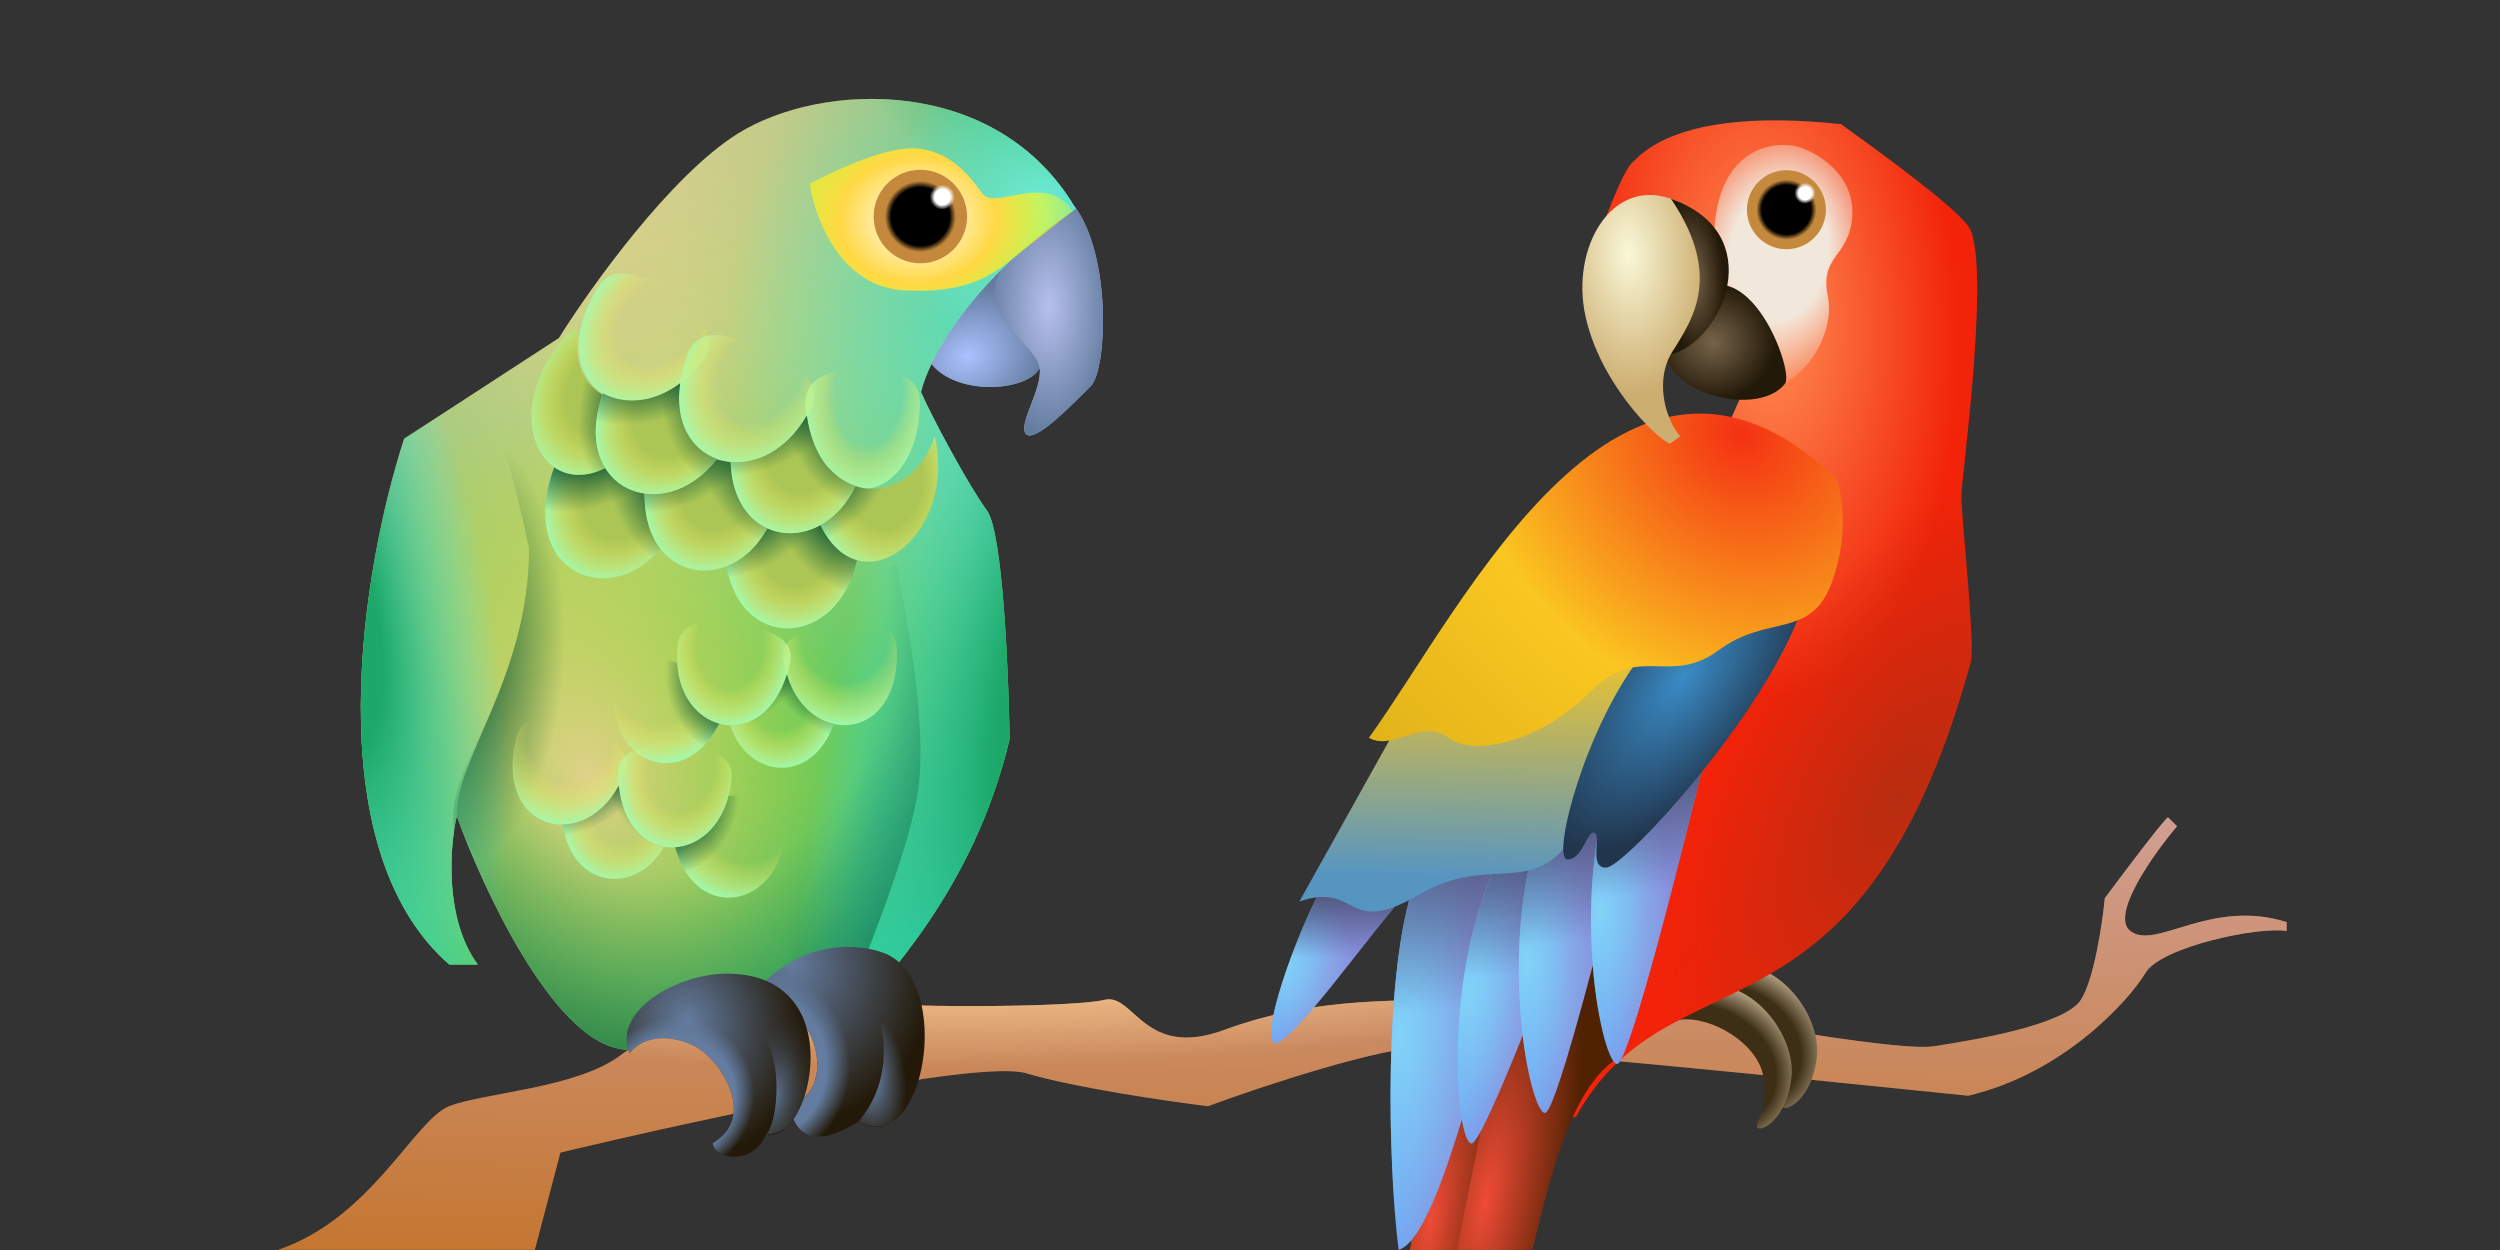 <svg viewBox="0 0 240 120" fill="none" xmlns="http://www.w3.org/2000/svg">
<rect x="0" y="0" width="240" height="120" fill="#333333" stroke="none"/>
<path d="M99.952 34.759C99.808 37.499 91.876 38.365 89.279 34.759C89.279 31.643 93.51 26.826 95.626 24.807C97.116 27.211 100.068 32.567 99.952 34.759Z" fill="url(#paint0_radial_9376_525)"/>
<path d="M99.952 34.759C99.808 37.499 91.876 38.365 89.279 34.759C89.279 31.643 93.51 26.826 95.626 24.807C97.116 27.211 100.068 32.567 99.952 34.759Z" fill="url(#paint1_radial_9376_525)"/>
<path d="M99.952 34.759C99.808 37.499 91.876 38.365 89.279 34.759C89.279 31.643 93.51 26.826 95.626 24.807C97.116 27.211 100.068 32.567 99.952 34.759Z" fill="url(#paint2_radial_9376_525)"/>
<path d="M104.711 37.067C106.298 35.48 106.731 24.519 103.125 19.759C100.48 21.346 95.249 25.24 95.48 28.125C95.768 31.73 99.519 33.317 99.808 35.336C100.096 37.355 97.644 40.817 98.51 41.682C99.375 42.547 103.125 38.653 104.711 37.067Z" fill="url(#paint3_radial_9376_525)"/>
<path d="M104.711 37.067C106.298 35.48 106.731 24.519 103.125 19.759C100.48 21.346 95.249 25.24 95.48 28.125C95.768 31.73 99.519 33.317 99.808 35.336C100.096 37.355 97.644 40.817 98.51 41.682C99.375 42.547 103.125 38.653 104.711 37.067Z" fill="url(#paint4_radial_9376_525)"/>
<path d="M104.711 37.067C106.298 35.48 106.731 24.519 103.125 19.759C100.48 21.346 95.249 25.24 95.48 28.125C95.768 31.73 99.519 33.317 99.808 35.336C100.096 37.355 97.644 40.817 98.51 41.682C99.375 42.547 103.125 38.653 104.711 37.067Z" fill="url(#paint5_radial_9376_525)"/>
<path d="M70.817 12.836C78.894 7.788 95.769 7.211 103.269 20.047C92.999 26.97 89.087 34.663 88.414 37.644C89.568 40.24 92.885 46.441 94.76 49.038C96.26 51.114 96.827 64.518 96.924 70.96C93.462 85.527 84.808 94.037 81.78 97.787C78.751 101.537 67.501 102.114 59.424 100.671C52.963 99.517 46.348 85.287 43.848 78.316C43.175 81.249 42.636 88.21 45.867 92.594H43.126C30.203 81.287 34.857 54.23 38.799 42.115L53.654 32.451C56.683 27.596 64.356 16.874 70.817 12.836Z" fill="url(#paint6_linear_9376_525)"/>
<path d="M70.817 12.836C78.894 7.788 95.769 7.211 103.269 20.047C92.999 26.97 89.087 34.663 88.414 37.644C89.568 40.24 92.885 46.441 94.76 49.038C96.26 51.114 96.827 64.518 96.924 70.96C93.462 85.527 84.808 94.037 81.78 97.787C78.751 101.537 67.501 102.114 59.424 100.671C52.963 99.517 46.348 85.287 43.848 78.316C43.175 81.249 42.636 88.21 45.867 92.594H43.126C30.203 81.287 34.857 54.23 38.799 42.115L53.654 32.451C56.683 27.596 64.356 16.874 70.817 12.836Z" fill="url(#paint7_radial_9376_525)"/>
<path d="M70.817 12.836C78.894 7.788 95.769 7.211 103.269 20.047C92.999 26.97 89.087 34.663 88.414 37.644C89.568 40.24 92.885 46.441 94.76 49.038C96.26 51.114 96.827 64.518 96.924 70.96C93.462 85.527 84.808 94.037 81.78 97.787C78.751 101.537 67.501 102.114 59.424 100.671C52.963 99.517 46.348 85.287 43.848 78.316C43.175 81.249 42.636 88.21 45.867 92.594H43.126C30.203 81.287 34.857 54.23 38.799 42.115L53.654 32.451C56.683 27.596 64.356 16.874 70.817 12.836Z" fill="url(#paint8_radial_9376_525)"/>
<path d="M70.817 12.836C78.894 7.788 95.769 7.211 103.269 20.047C92.999 26.97 89.087 34.663 88.414 37.644C89.568 40.24 92.885 46.441 94.76 49.038C96.26 51.114 96.827 64.518 96.924 70.96C93.462 85.527 84.808 94.037 81.78 97.787C78.751 101.537 67.501 102.114 59.424 100.671C52.963 99.517 46.348 85.287 43.848 78.316C43.175 81.249 42.636 88.21 45.867 92.594H43.126C30.203 81.287 34.857 54.23 38.799 42.115L53.654 32.451C56.683 27.596 64.356 16.874 70.817 12.836Z" fill="url(#paint9_radial_9376_525)"/>
<path d="M70.817 12.836C78.894 7.788 95.769 7.211 103.269 20.047C92.999 26.97 89.087 34.663 88.414 37.644C89.568 40.24 92.885 46.441 94.76 49.038C96.26 51.114 96.827 64.518 96.924 70.96C93.462 85.527 84.808 94.037 81.78 97.787C78.751 101.537 67.501 102.114 59.424 100.671C52.963 99.517 46.348 85.287 43.848 78.316C43.175 81.249 42.636 88.21 45.867 92.594H43.126C30.203 81.287 34.857 54.23 38.799 42.115L53.654 32.451C56.683 27.596 64.356 16.874 70.817 12.836Z" fill="url(#paint10_radial_9376_525)"/>
<path d="M70.817 12.836C78.894 7.788 95.769 7.211 103.269 20.047C92.999 26.97 89.087 34.663 88.414 37.644C89.568 40.24 92.885 46.441 94.76 49.038C96.26 51.114 96.827 64.518 96.924 70.96C93.462 85.527 84.808 94.037 81.78 97.787C78.751 101.537 67.501 102.114 59.424 100.671C52.963 99.517 46.348 85.287 43.848 78.316C43.175 81.249 42.636 88.21 45.867 92.594H43.126C30.203 81.287 34.857 54.23 38.799 42.115L53.654 32.451C56.683 27.596 64.356 16.874 70.817 12.836Z" fill="url(#paint11_radial_9376_525)"/>
<path d="M70.817 12.836C78.894 7.788 95.769 7.211 103.269 20.047C92.999 26.97 89.087 34.663 88.414 37.644C89.568 40.24 92.885 46.441 94.76 49.038C96.26 51.114 96.827 64.518 96.924 70.96C93.462 85.527 84.808 94.037 81.78 97.787C78.751 101.537 67.501 102.114 59.424 100.671C52.963 99.517 46.348 85.287 43.848 78.316C43.175 81.249 42.636 88.21 45.867 92.594H43.126C30.203 81.287 34.857 54.23 38.799 42.115L53.654 32.451C56.683 27.596 64.356 16.874 70.817 12.836Z" fill="url(#paint12_radial_9376_525)"/>
<path d="M50.122 49.65C60.836 42.873 80.477 56.651 86.106 54.229C86.395 56.681 88.847 66.777 88.27 74.71C87.866 80.259 83.165 92.019 79.999 99.192C75.587 101.647 66.345 101.906 59.424 100.671C52.963 99.517 46.348 85.286 43.848 78.315C43.742 78.774 43.648 79.334 43.564 79.965C43.56 79.739 43.554 79.525 43.559 79.325C43.533 79.072 43.511 78.821 43.487 78.572C43.498 78.558 43.513 78.546 43.523 78.532C43.293 73.109 50.793 64.904 50.793 52.647C50.627 51.86 50.39 50.804 50.122 49.65Z" fill="url(#paint13_radial_9376_525)"/>
<path d="M50.792 52.644C50.215 49.904 48.831 43.904 47.908 41.827C51.129 40.24 57.687 40.529 58.149 54.375C58.726 71.682 49.328 94.109 43.849 78.388C43.618 72.965 50.793 64.902 50.792 52.644Z" fill="url(#paint14_radial_9376_525)"/>
<path d="M88.27 74.71C88.847 66.778 86.395 56.682 86.106 54.23C69.491 61.383 74.28 89.037 78.751 101.969C81.732 95.527 87.808 81.056 88.27 74.71Z" fill="url(#paint15_radial_9376_525)"/>
<path d="M94.308 18.577C95.547 20.281 100.348 16.409 102.981 20.281L96.089 25.702C95.16 26.27 92.79 28.242 86.719 27.87C80.648 27.499 78.201 20.901 77.737 17.649C79.802 16.513 84.644 14.242 87.494 14.242C91.056 14.242 93.069 16.874 94.308 18.577Z" fill="url(#paint16_radial_9376_525)"/>
<path d="M43.127 106.194C39.809 107.487 35.627 116.971 26.684 119.989H51.347L53.799 110.647C66.78 107.534 93.895 101.653 98.51 103.032C103.125 104.41 112.067 105.714 115.962 106.194C121.154 104.278 132.692 100.445 137.307 100.445C141.923 100.445 173.653 103.606 188.941 105.187C198.172 103.032 204.46 95.933 205.96 93.404C207.46 90.875 216.969 88.902 219.517 89.381V88.519C212.162 86.219 206.97 91.249 204.518 89.381C202.556 87.886 206.681 82.052 208.989 79.322L208.123 78.46C207.546 78.92 203.845 83.825 202.066 86.219C201.825 88.662 201.027 94.037 199.758 95.992C198.172 98.436 189.374 99.87 185.624 100.445C182.624 100.905 168.893 98.529 162.403 97.284C157.692 96.853 146.711 95.992 140.48 95.992C132.692 95.992 125.336 95.992 117.548 98.865C109.76 101.737 108.894 95.272 106.01 95.992C103.125 96.711 85.818 96.854 79.183 95.992C72.549 95.13 63.751 98.147 59.569 101.308C55.386 104.47 46.444 104.901 43.127 106.194Z" fill="url(#paint17_linear_9376_525)"/>
<path d="M43.127 106.194C39.809 107.487 35.627 116.971 26.684 119.989H51.347L53.799 110.647C66.78 107.534 93.895 101.653 98.51 103.032C103.125 104.41 112.067 105.714 115.962 106.194C121.154 104.278 132.692 100.445 137.307 100.445C141.923 100.445 173.653 103.606 188.941 105.187C198.172 103.032 204.46 95.933 205.96 93.404C207.46 90.875 216.969 88.902 219.517 89.381V88.519C212.162 86.219 206.97 91.249 204.518 89.381C202.556 87.886 206.681 82.052 208.989 79.322L208.123 78.46C207.546 78.92 203.845 83.825 202.066 86.219C201.825 88.662 201.027 94.037 199.758 95.992C198.172 98.436 189.374 99.87 185.624 100.445C182.624 100.905 168.893 98.529 162.403 97.284C157.692 96.853 146.711 95.992 140.48 95.992C132.692 95.992 125.336 95.992 117.548 98.865C109.76 101.737 108.894 95.272 106.01 95.992C103.125 96.711 85.818 96.854 79.183 95.992C72.549 95.13 63.751 98.147 59.569 101.308C55.386 104.47 46.444 104.901 43.127 106.194Z" fill="url(#paint18_linear_9376_525)"/>
<path d="M43.127 106.194C39.809 107.487 35.627 116.971 26.684 119.989H51.347L53.799 110.647C66.78 107.534 93.895 101.653 98.51 103.032C103.125 104.41 112.067 105.714 115.962 106.194C121.154 104.278 132.692 100.445 137.307 100.445C141.923 100.445 173.653 103.606 188.941 105.187C198.172 103.032 204.46 95.933 205.96 93.404C207.46 90.875 216.969 88.902 219.517 89.381V88.519C212.162 86.219 206.97 91.249 204.518 89.381C202.556 87.886 206.681 82.052 208.989 79.322L208.123 78.46C207.546 78.92 203.845 83.825 202.066 86.219C201.825 88.662 201.027 94.037 199.758 95.992C198.172 98.436 189.374 99.87 185.624 100.445C182.624 100.905 168.893 98.529 162.403 97.284C157.692 96.853 146.711 95.992 140.48 95.992C132.692 95.992 125.336 95.992 117.548 98.865C109.76 101.737 108.894 95.272 106.01 95.992C103.125 96.711 85.818 96.854 79.183 95.992C72.549 95.13 63.751 98.147 59.569 101.308C55.386 104.47 46.444 104.901 43.127 106.194Z" fill="url(#paint19_radial_9376_525)"/>
<path d="M69.583 51.722C69.662 48.309 74.039 48.701 76.35 48.84C78.697 48.981 82.828 49.713 82.442 52.743C81.154 62.868 69.319 63.149 69.583 51.722Z" fill="#ABC655"/>
<path d="M69.583 51.722C69.662 48.309 74.039 48.701 76.35 48.84C78.697 48.981 82.828 49.713 82.442 52.743C81.154 62.868 69.319 63.149 69.583 51.722Z" fill="url(#paint20_radial_9376_525)"/>
<path d="M69.583 51.722C69.662 48.309 74.039 48.701 76.35 48.84C78.697 48.981 82.828 49.713 82.442 52.743C81.154 62.868 69.319 63.149 69.583 51.722Z" fill="url(#paint21_radial_9376_525)"/>
<path d="M69.583 51.722C69.662 48.309 74.039 48.701 76.35 48.84C78.697 48.981 82.828 49.713 82.442 52.743C81.154 62.868 69.319 63.149 69.583 51.722Z" fill="url(#paint22_radial_9376_525)"/>
<path d="M53.053 45.287C54.138 42.05 58.203 43.719 60.37 44.535C62.57 45.364 66.3 47.285 65.035 50.065C60.81 59.357 49.422 56.124 53.053 45.287Z" fill="#ABC655"/>
<path d="M53.053 45.287C54.138 42.05 58.203 43.719 60.37 44.535C62.57 45.364 66.3 47.285 65.035 50.065C60.81 59.357 49.422 56.124 53.053 45.287Z" fill="url(#paint23_radial_9376_525)"/>
<path d="M53.053 45.287C54.138 42.05 58.203 43.719 60.37 44.535C62.57 45.364 66.3 47.285 65.035 50.065C60.81 59.357 49.422 56.124 53.053 45.287Z" fill="url(#paint24_radial_9376_525)"/>
<path d="M53.053 45.287C54.138 42.05 58.203 43.719 60.37 44.535C62.57 45.364 66.3 47.285 65.035 50.065C60.81 59.357 49.422 56.124 53.053 45.287Z" fill="url(#paint25_radial_9376_525)"/>
<path d="M62.052 45.449C62.557 42.073 66.848 43.743 69.124 44.17C71.434 44.603 75.444 45.112 74.683 48.069C72.139 57.955 60.362 56.753 62.052 45.449Z" fill="#ABC655"/>
<path d="M62.052 45.449C62.557 42.073 66.848 43.743 69.124 44.17C71.434 44.603 75.444 45.112 74.683 48.069C72.139 57.955 60.362 56.753 62.052 45.449Z" fill="url(#paint26_radial_9376_525)"/>
<path d="M62.052 45.449C62.557 42.073 66.848 43.743 69.124 44.17C71.434 44.603 75.444 45.112 74.683 48.069C72.139 57.955 60.362 56.753 62.052 45.449Z" fill="url(#paint27_radial_9376_525)"/>
<path d="M62.052 45.449C62.557 42.073 66.848 43.743 69.124 44.17C71.434 44.603 75.444 45.112 74.683 48.069C72.139 57.955 60.362 56.753 62.052 45.449Z" fill="url(#paint28_radial_9376_525)"/>
<path d="M59.322 74.332C59.249 71.443 62.967 71.594 64.926 71.617C66.916 71.641 70.439 72.09 70.238 74.668C69.563 83.282 59.567 84.004 59.322 74.332Z" fill="url(#paint29_radial_9376_525)"/>
<path d="M75.832 63.711C76.484 60.896 72.813 60.297 70.889 59.925C68.934 59.547 65.393 59.279 65.072 61.844C63.999 70.419 73.646 73.137 75.832 63.711Z" fill="url(#paint30_radial_9376_525)"/>
<path d="M69.945 76.407C71.951 76.248 75.328 76.399 75.385 78.92C75.571 87.023 66.899 89.044 64.817 81.34C66.988 81.204 69.147 79.505 69.945 76.407Z" fill="url(#paint31_radial_9376_525)"/>
<path d="M69.945 76.407C71.951 76.248 75.328 76.399 75.385 78.92C75.571 87.023 66.899 89.044 64.817 81.34C66.988 81.204 69.147 79.505 69.945 76.407Z" fill="url(#paint32_radial_9376_525)"/>
<path d="M65.006 63.611C63.073 63.052 59.735 62.52 59.171 64.978C57.36 72.878 65.448 76.602 69.037 69.474C66.938 68.904 65.165 66.806 65.006 63.611Z" fill="url(#paint33_radial_9376_525)"/>
<path d="M65.006 63.611C63.073 63.052 59.735 62.52 59.171 64.978C57.36 72.878 65.448 76.602 69.037 69.474C66.938 68.904 65.165 66.806 65.006 63.611Z" fill="url(#paint34_radial_9376_525)"/>
<path d="M77.34 39.045C77.052 35.644 80.788 35.551 82.754 35.435C84.75 35.316 88.314 35.588 88.303 38.641C88.268 48.845 78.304 50.428 77.34 39.045Z" fill="url(#paint35_radial_9376_525)"/>
<path d="M89.713 41.903C89.771 42.044 89.822 42.209 89.857 42.403C91.653 52.451 81.138 59.285 77.976 48.303C77.509 46.68 78.321 45.631 79.536 44.918C82.645 48.514 88.032 47.11 89.713 41.903Z" fill="#ABC655"/>
<path d="M89.713 41.903C89.771 42.044 89.822 42.209 89.857 42.403C91.653 52.451 81.138 59.285 77.976 48.303C77.509 46.68 78.321 45.631 79.536 44.918C82.645 48.514 88.032 47.11 89.713 41.903Z" fill="url(#paint36_radial_9376_525)"/>
<path d="M89.713 41.903C89.771 42.044 89.822 42.209 89.857 42.403C91.653 52.451 81.138 59.285 77.976 48.303C77.509 46.68 78.321 45.631 79.536 44.918C82.645 48.514 88.032 47.11 89.713 41.903Z" fill="url(#paint37_radial_9376_525)"/>
<path d="M84.814 91.471C82.507 90.605 76.231 89.812 71.563 96.448C78.107 94.355 80.919 104.812 75.871 106.038C76.016 108.105 77.418 110.814 82.38 107.699C88.843 111.238 91.655 94.036 84.814 91.471Z" fill="url(#paint38_radial_9376_525)"/>
<path d="M84.814 91.471C82.507 90.605 76.231 89.812 71.563 96.448C78.107 94.355 80.919 104.812 75.871 106.038C76.016 108.105 77.418 110.814 82.38 107.699C88.843 111.238 91.655 94.036 84.814 91.471Z" fill="url(#paint39_radial_9376_525)"/>
<circle cx="88.357" cy="20.787" r="4.486" fill="url(#paint40_radial_9376_525)"/>
<circle cx="88.357" cy="20.787" r="4.486" fill="url(#paint41_radial_9376_525)"/>
<path d="M69.765 93.47C65.01 93.47 58.741 97.064 60.434 101.104C61.876 99.301 64.544 99.301 66.827 100.514C69.11 101.727 72.756 107.157 68.445 109.733C68.445 111.211 72.212 112.063 73.581 108.863C77.824 110.012 81.9 93.47 69.765 93.47Z" fill="url(#paint42_radial_9376_525)"/>
<path d="M69.765 93.47C65.01 93.47 58.741 97.064 60.434 101.104C61.876 99.301 64.544 99.301 66.827 100.514C69.11 101.727 72.756 107.157 68.445 109.733C68.445 111.211 72.212 112.063 73.581 108.863C77.824 110.012 81.9 93.47 69.765 93.47Z" fill="url(#paint43_radial_9376_525)"/>
<path d="M88.369 100.384C87.568 98.01 85.655 97.929 84.543 98.324C85.049 100.351 85.262 104.396 82.383 107.699C86.67 109.626 87.989 104.716 88.369 100.384Z" fill="url(#paint44_radial_9376_525)"/>
<path d="M73.392 99.641C73.394 97.656 74.906 96.893 76.878 97.469C78.816 100.829 77.538 109.094 73.582 108.861C74.487 107.961 75.283 102.568 73.392 99.641Z" fill="url(#paint45_radial_9376_525)"/>
<path d="M49.579 70.816C50.289 68.014 53.827 69.164 55.707 69.716C57.617 70.276 60.888 71.66 59.997 74.088C57.021 82.2 47.202 80.195 49.579 70.816Z" fill="url(#paint46_radial_9376_525)"/>
<path d="M86.084 62.228C85.951 59.341 82.255 59.756 80.302 59.918C78.318 60.083 74.836 60.781 75.22 63.338C76.504 71.883 86.526 71.894 86.084 62.228Z" fill="url(#paint47_radial_9376_525)"/>
<path d="M59.398 75.42C59.793 79.005 61.664 80.895 63.745 81.275C61.133 85.927 54.946 85.436 54.027 79.148C55.966 79.117 58.054 77.923 59.398 75.42Z" fill="url(#paint48_radial_9376_525)"/>
<path d="M59.398 75.42C59.793 79.005 61.664 80.895 63.745 81.275C61.133 85.927 54.946 85.436 54.027 79.148C55.966 79.117 58.054 77.923 59.398 75.42Z" fill="url(#paint49_radial_9376_525)"/>
<path d="M59.398 75.42C59.793 79.005 61.664 80.895 63.745 81.275C61.133 85.927 54.946 85.436 54.027 79.148C55.966 79.117 58.054 77.923 59.398 75.42Z" fill="url(#paint50_radial_9376_525)"/>
<path d="M75.54 64.763C74.432 68.194 72.222 69.673 70.108 69.629C71.734 74.707 77.887 75.468 80.051 69.496C78.159 69.075 76.354 67.485 75.54 64.763Z" fill="url(#paint51_radial_9376_525)"/>
<path d="M75.54 64.763C74.432 68.194 72.222 69.673 70.108 69.629C71.734 74.707 77.887 75.468 80.051 69.496C78.159 69.075 76.354 67.485 75.54 64.763Z" fill="url(#paint52_radial_9376_525)"/>
<path d="M75.54 64.763C74.432 68.194 72.222 69.673 70.108 69.629C71.734 74.707 77.887 75.468 80.051 69.496C78.159 69.075 76.354 67.485 75.54 64.763Z" fill="url(#paint53_radial_9376_525)"/>
<path d="M66.055 33.96C67.272 30.771 71.266 32.605 73.396 33.509C75.561 34.428 79.209 36.5 77.831 39.226C73.228 48.337 61.982 44.639 66.055 33.96Z" fill="url(#paint54_radial_9376_525)"/>
<path d="M77.448 39.91C78.031 43.806 79.951 45.981 82.131 46.671C78.862 53.476 70.382 52.51 70.142 44.35C72.627 44.595 75.504 43.236 77.448 39.91Z" fill="#ABC655"/>
<path d="M77.448 39.91C78.031 43.806 79.951 45.981 82.131 46.671C78.862 53.476 70.382 52.51 70.142 44.35C72.627 44.595 75.504 43.236 77.448 39.91Z" fill="url(#paint55_radial_9376_525)"/>
<path d="M77.448 39.91C78.031 43.806 79.951 45.981 82.131 46.671C78.862 53.476 70.382 52.51 70.142 44.35C72.627 44.595 75.504 43.236 77.448 39.91Z" fill="url(#paint56_radial_9376_525)"/>
<path d="M77.448 39.91C78.031 43.806 79.951 45.981 82.131 46.671C78.862 53.476 70.382 52.51 70.142 44.35C72.627 44.595 75.504 43.236 77.448 39.91Z" fill="url(#paint57_radial_9376_525)"/>
<path d="M57.417 27.595C59.217 24.694 62.625 27.123 64.458 28.347C66.32 29.59 69.353 32.194 67.496 34.618C61.289 42.72 51.394 37.306 57.417 27.595Z" fill="url(#paint58_radial_9376_525)"/>
<path d="M55.527 31.707C54.771 35.639 57.034 38.312 60.063 38.645C61.135 40.184 61.793 42.002 60.361 43.327C53.157 49.989 47.003 40.574 54.265 32.31C54.776 31.729 55.182 31.582 55.527 31.707Z" fill="#ABC655"/>
<path d="M55.527 31.707C54.771 35.639 57.034 38.312 60.063 38.645C61.135 40.184 61.793 42.002 60.361 43.327C53.157 49.989 47.003 40.574 54.265 32.31C54.776 31.729 55.182 31.582 55.527 31.707Z" fill="url(#paint59_radial_9376_525)"/>
<path d="M55.527 31.707C54.771 35.639 57.034 38.312 60.063 38.645C61.135 40.184 61.793 42.002 60.361 43.327C53.157 49.989 47.003 40.574 54.265 32.31C54.776 31.729 55.182 31.582 55.527 31.707Z" fill="url(#paint60_radial_9376_525)"/>
<path d="M65.292 36.801C64.726 40.645 66.42 43.2 68.826 44.062C63.671 50.745 54.597 46.928 57.891 37.761C59.915 38.869 62.726 38.717 65.292 36.801Z" fill="#ABC655"/>
<path d="M65.292 36.801C64.726 40.645 66.42 43.2 68.826 44.062C63.671 50.745 54.597 46.928 57.891 37.761C59.915 38.869 62.726 38.717 65.292 36.801Z" fill="url(#paint61_radial_9376_525)"/>
<path d="M65.292 36.801C64.726 40.645 66.42 43.2 68.826 44.062C63.671 50.745 54.597 46.928 57.891 37.761C59.915 38.869 62.726 38.717 65.292 36.801Z" fill="url(#paint62_radial_9376_525)"/>
<path d="M65.292 36.801C64.726 40.645 66.42 43.2 68.826 44.062C63.671 50.745 54.597 46.928 57.891 37.761C59.915 38.869 62.726 38.717 65.292 36.801Z" fill="url(#paint63_radial_9376_525)"/>
<path d="M174.428 101.396C174.826 97.41 170.614 91.679 165.449 92.676C160.284 93.673 158.027 95.334 158.217 96.663C158.456 98.324 160.84 96.247 163.78 95.915C166.72 95.583 171.17 98.157 171.726 101.396C172.283 104.635 170.773 105.881 171.17 106.297C171.568 106.712 174.031 105.383 174.428 101.396Z" fill="url(#paint64_radial_9376_525)"/>
<path d="M171.99 103.364C172.387 99.377 168.175 93.647 163.01 94.644C157.845 95.641 155.588 97.301 155.779 98.63C156.017 100.291 158.401 98.215 161.342 97.883C164.282 97.55 168.732 100.125 169.288 103.364C169.844 106.603 168.335 107.849 168.732 108.264C169.129 108.679 171.593 107.351 171.99 103.364Z" fill="url(#paint65_radial_9376_525)"/>
<path d="M156.603 15.707C157.686 14.624 161.387 10.291 176.734 11.916C180.585 14.684 188.469 20.383 189.191 22.116C190.997 26.63 188.289 45.961 188.289 47.664C188.289 49.65 189.634 61.948 189.191 63.552C178.539 102.19 160.414 90.602 151.277 107.245H142.249C141.094 107.245 142.731 96.532 143.694 91.176L167.345 37.553C163.301 36.831 156.031 28.586 152.902 24.554C153.684 21.846 155.736 16.574 156.603 15.707Z" fill="url(#paint66_radial_9376_525)"/>
<path d="M156.603 15.707C157.686 14.624 161.387 10.291 176.734 11.916C180.585 14.684 188.469 20.383 189.191 22.116C190.997 26.63 188.289 45.961 188.289 47.664C188.289 49.65 189.634 61.948 189.191 63.552C178.539 102.19 160.414 90.602 151.277 107.245H142.249C141.094 107.245 142.731 96.532 143.694 91.176L167.345 37.553C163.301 36.831 156.031 28.586 152.902 24.554C153.684 21.846 155.736 16.574 156.603 15.707Z" fill="url(#paint67_radial_9376_525)"/>
<path d="M139.09 97.766C145.739 93.495 149.47 99.663 149.47 99.663C145.507 102.165 143.561 111.01 141.673 120H135.345C136.456 113.229 137.818 105.666 139.09 97.766Z" fill="url(#paint68_radial_9376_525)"/>
<path d="M144.629 96.027C155.362 82.057 155.784 101.056 155.789 101.287C151.124 103.782 149.077 111.828 147.113 119.996H139.879C141.242 112.792 142.999 104.609 144.629 96.027Z" fill="url(#paint69_radial_9376_525)"/>
<path d="M122.377 100.13C120.886 99.779 124.254 90.077 126.851 85.304L134.922 85.831C131.956 89.087 123.868 100.481 122.377 100.13Z" fill="url(#paint70_linear_9376_525)"/>
<path d="M122.377 100.13C120.886 99.779 124.254 90.077 126.851 85.304L134.922 85.831C131.956 89.087 123.868 100.481 122.377 100.13Z" fill="url(#paint71_radial_9376_525)"/>
<path d="M122.377 100.13C120.886 99.779 124.254 90.077 126.851 85.304L134.922 85.831C131.956 89.087 123.868 100.481 122.377 100.13Z" fill="url(#paint72_linear_9376_525)"/>
<path d="M134.271 119.989C133.23 111.78 132.812 93.277 135.765 84.846C141.688 80.528 152.448 73.856 148.11 81.714C144.589 88.091 139.226 118.479 134.271 119.989Z" fill="url(#paint73_linear_9376_525)"/>
<path d="M134.271 119.989C133.23 111.78 132.812 93.277 135.765 84.846C141.688 80.528 152.448 73.856 148.11 81.714C144.589 88.091 139.226 118.479 134.271 119.989Z" fill="url(#paint74_radial_9376_525)"/>
<path d="M134.271 119.989C133.23 111.78 132.812 93.277 135.765 84.846C141.688 80.528 152.448 73.856 148.11 81.714C144.589 88.091 139.226 118.479 134.271 119.989Z" fill="url(#paint75_linear_9376_525)"/>
<path d="M141.264 109.782C139.817 109.782 138.267 93.728 144.056 82.06L153.256 80.832C149.741 90.482 142.422 109.782 141.264 109.782Z" fill="url(#paint76_linear_9376_525)"/>
<path d="M141.264 109.782C139.817 109.782 138.267 93.728 144.056 82.06L153.256 80.832C149.741 90.482 142.422 109.782 141.264 109.782Z" fill="url(#paint77_radial_9376_525)"/>
<path d="M141.264 109.782C139.817 109.782 138.267 93.728 144.056 82.06L153.256 80.832C149.741 90.482 142.422 109.782 141.264 109.782Z" fill="url(#paint78_linear_9376_525)"/>
<path d="M148.332 106.841C146.911 107 143.611 91.214 148.005 78.985L156.904 76.758C154.52 86.733 149.469 106.715 148.332 106.841Z" fill="url(#paint79_linear_9376_525)"/>
<path d="M148.332 106.841C146.911 107 143.611 91.214 148.005 78.985L156.904 76.758C154.52 86.733 149.469 106.715 148.332 106.841Z" fill="url(#paint80_radial_9376_525)"/>
<path d="M148.332 106.841C146.911 107 143.611 91.214 148.005 78.985L156.904 76.758C154.52 86.733 149.469 106.715 148.332 106.841Z" fill="url(#paint81_linear_9376_525)"/>
<path d="M155.262 102.142C153.84 102.3 150.541 86.514 154.935 74.285L163.834 72.058C161.45 82.033 156.399 102.015 155.262 102.142Z" fill="url(#paint82_linear_9376_525)"/>
<path d="M155.262 102.142C153.84 102.3 150.541 86.514 154.935 74.285L163.834 72.058C161.45 82.033 156.399 102.015 155.262 102.142Z" fill="url(#paint83_radial_9376_525)"/>
<path d="M155.262 102.142C153.84 102.3 150.541 86.514 154.935 74.285L163.834 72.058C161.45 82.033 156.399 102.015 155.262 102.142Z" fill="url(#paint84_linear_9376_525)"/>
<path d="M124.746 86.535L134.045 69.866L161.854 60.918C159.661 65.1 154.468 74.762 151.239 79.955C147.204 86.447 143.169 81.797 136.15 85.921C129.132 90.044 130.448 84.605 124.746 86.535Z" fill="url(#paint85_linear_9376_525)"/>
<path d="M172.582 14.084C170.686 13.542 163.645 13.632 164.638 25.458C158.228 26.631 158.589 37.284 165.631 38.006C172.672 38.728 176.283 32.409 175.471 28.437C174.658 24.465 177.547 24.736 177.818 20.764C178.088 16.792 174.477 14.625 172.582 14.084Z" fill="url(#paint86_radial_9376_525)"/>
<path d="M154.223 83.286C155.977 83.198 169.575 68.548 173.084 58.108L157.819 62.582C152.029 69.951 148.959 82.409 150.45 82.496C151.942 82.584 152.38 79.601 153.082 79.952C153.784 80.303 152.468 83.374 154.223 83.286Z" fill="url(#paint87_radial_9376_525)"/>
<path d="M171.37 36.816C172.259 35.653 167.798 23.372 162.196 28.631C154.101 36.23 168.144 41.032 171.37 36.816Z" fill="url(#paint88_radial_9376_525)"/>
<path d="M139.044 70.831C136.325 68.901 133.781 72.147 131.412 70.831C140.621 58.064 155.8 26.265 176.328 46.004C176.854 47.408 177.503 51.338 175.889 55.829C173.872 61.444 169.748 58.9 165.011 62.409C160.274 65.918 157.291 61.707 152.73 66.357C148.168 71.006 141.764 72.761 139.044 70.831Z" fill="url(#paint89_radial_9376_525)"/>
<path d="M152.181 30.242C150.827 23.832 154.619 17.152 160.306 19.048C165.993 20.944 166.445 29.881 162.653 31.867C158.354 34.119 159.403 39.721 161.299 41.888L160.306 42.61C158.771 41.888 153.535 36.651 152.181 30.242Z" fill="url(#paint90_radial_9376_525)"/>
<path d="M160.418 19.088C169.849 22.432 165.443 32.684 160.418 34.033C161.817 31.438 165.85 27.113 160.418 19.088Z" fill="url(#paint91_radial_9376_525)"/>
<ellipse cx="171.497" cy="20.131" rx="3.791" ry="3.792" fill="url(#paint92_radial_9376_525)"/>
<ellipse cx="171.497" cy="20.131" rx="3.791" ry="3.792" fill="url(#paint93_radial_9376_525)"/>
<defs>
<radialGradient id="paint0_radial_9376_525" cx="0" cy="0" r="1" gradientUnits="userSpaceOnUse" gradientTransform="translate(93.029 33.461) rotate(-115.301) scale(8.774 4.566)">
<stop stop-color="#637C9F"/>
<stop offset="1" stop-color="#231908"/>
</radialGradient>
<radialGradient id="paint1_radial_9376_525" cx="0" cy="0" r="1" gradientUnits="userSpaceOnUse" gradientTransform="translate(92.885 34.182) rotate(-115.408) scale(6.387 7.784)">
<stop stop-color="#637C9F"/>
<stop offset="1" stop-color="#ABC1FF"/>
</radialGradient>
<radialGradient id="paint2_radial_9376_525" cx="0" cy="0" r="1" gradientUnits="userSpaceOnUse" gradientTransform="translate(92.885 34.182) rotate(-115.408) scale(6.387 7.784)">
<stop stop-color="#ABC1FF"/>
<stop offset="1" stop-color="#637C9F"/>
</radialGradient>
<radialGradient id="paint3_radial_9376_525" cx="0" cy="0" r="1" gradientUnits="userSpaceOnUse" gradientTransform="translate(100.681 29.423) rotate(90) scale(12.383 6.051)">
<stop stop-color="#637C9F"/>
<stop offset="1" stop-color="#231908"/>
</radialGradient>
<radialGradient id="paint4_radial_9376_525" cx="0" cy="0" r="1" gradientUnits="userSpaceOnUse" gradientTransform="translate(100.681 29.423) rotate(90) scale(12.383 6.051)">
<stop stop-color="#637C9F"/>
<stop offset="1" stop-color="#B7C0ED"/>
</radialGradient>
<radialGradient id="paint5_radial_9376_525" cx="0" cy="0" r="1" gradientUnits="userSpaceOnUse" gradientTransform="translate(100.681 29.423) rotate(90) scale(12.383 6.051)">
<stop stop-color="#B7C0ED"/>
<stop offset="1" stop-color="#637C9F"/>
</radialGradient>
<linearGradient id="paint6_linear_9376_525" x1="84.376" y1="96.344" x2="48.607" y2="19.904" gradientUnits="userSpaceOnUse">
<stop stop-color="#62BE55"/>
<stop offset="0.318" stop-color="#76D45E"/>
<stop offset="1" stop-color="#FFD394"/>
</linearGradient>
<radialGradient id="paint7_radial_9376_525" cx="0" cy="0" r="1" gradientUnits="userSpaceOnUse" gradientTransform="translate(93.606 31.586) rotate(90) scale(31.586 23.588)">
<stop stop-color="#73EDD8"/>
<stop offset="1" stop-color="#73EDD8" stop-opacity="0"/>
</radialGradient>
<radialGradient id="paint8_radial_9376_525" cx="0" cy="0" r="1" gradientUnits="userSpaceOnUse" gradientTransform="translate(64.617 37.932) rotate(79.503) scale(57.793 42.934)">
<stop stop-color="#20BB75" stop-opacity="0"/>
<stop offset="0.702" stop-color="#20B06F" stop-opacity="0.321"/>
<stop offset="1" stop-color="#2BC881"/>
</radialGradient>
<radialGradient id="paint9_radial_9376_525" cx="0" cy="0" r="1" gradientUnits="userSpaceOnUse" gradientTransform="translate(56.54 74.71) rotate(67.506) scale(35.436 26.463)">
<stop stop-color="#FFD394" stop-opacity="0.8"/>
<stop offset="1" stop-color="#FFDD00" stop-opacity="0"/>
</radialGradient>
<radialGradient id="paint10_radial_9376_525" cx="0" cy="0" r="1" gradientUnits="userSpaceOnUse" gradientTransform="translate(100.241 20.625) rotate(68.199) scale(16.311 14.076)">
<stop stop-color="#73EDD8"/>
<stop offset="1" stop-color="#73EDD8" stop-opacity="0"/>
</radialGradient>
<radialGradient id="paint11_radial_9376_525" cx="0" cy="0" r="1" gradientUnits="userSpaceOnUse" gradientTransform="translate(31.733 59.134) rotate(79.843) scale(44.983 15.526)">
<stop offset="0.287" stop-color="#1CA869"/>
<stop offset="1" stop-color="#53F1FF" stop-opacity="0"/>
</radialGradient>
<radialGradient id="paint12_radial_9376_525" cx="0" cy="0" r="1" gradientUnits="userSpaceOnUse" gradientTransform="translate(103.269 63.172) rotate(104.981) scale(63.603 21.952)">
<stop offset="0.287" stop-color="#1CA869"/>
<stop offset="1" stop-color="#53F1FF" stop-opacity="0"/>
</radialGradient>
<radialGradient id="paint13_radial_9376_525" cx="0" cy="0" r="1" gradientUnits="userSpaceOnUse" gradientTransform="translate(65.922 61.153) rotate(86.644) scale(41.754 37.408)">
<stop offset="0.542" stop-color="#0C5534" stop-opacity="0"/>
<stop offset="1" stop-color="#042918" stop-opacity="0.44"/>
</radialGradient>
<radialGradient id="paint14_radial_9376_525" cx="0" cy="0" r="1" gradientUnits="userSpaceOnUse" gradientTransform="translate(44.569 62.451) rotate(92.013) scale(20.782 9.608)">
<stop stop-color="#0C5534"/>
<stop offset="1" stop-color="#0C5534" stop-opacity="0"/>
</radialGradient>
<radialGradient id="paint15_radial_9376_525" cx="0" cy="0" r="1" gradientUnits="userSpaceOnUse" gradientTransform="translate(73.126 63.46) rotate(98.539) scale(48.566 18.14)">
<stop offset="0.611" stop-color="#0C5534" stop-opacity="0"/>
<stop offset="1" stop-color="#0C5534" stop-opacity="0.22"/>
</radialGradient>
<radialGradient id="paint16_radial_9376_525" cx="0" cy="0" r="1" gradientUnits="userSpaceOnUse" gradientTransform="translate(88.113 21.079) rotate(86.393) scale(20.926 25.738)">
<stop offset="0.081" stop-color="#FFF6D4"/>
<stop offset="0.294" stop-color="#FFD844"/>
<stop offset="0.471" stop-color="#FFFB0F" stop-opacity="0.568"/>
<stop offset="0.735" stop-color="#FFFB0F" stop-opacity="0"/>
</radialGradient>
<linearGradient id="paint17_linear_9376_525" x1="177.161" y1="27.311" x2="175.518" y2="124.292" gradientUnits="userSpaceOnUse">
<stop stop-color="#DECBFF"/>
<stop offset="1" stop-color="#592A00"/>
</linearGradient>
<linearGradient id="paint18_linear_9376_525" x1="177.161" y1="27.311" x2="175.518" y2="124.292" gradientUnits="userSpaceOnUse">
<stop stop-color="#DECBFF"/>
<stop offset="1" stop-color="#C4752D"/>
</linearGradient>
<radialGradient id="paint19_radial_9376_525" cx="0" cy="0" r="1" gradientUnits="userSpaceOnUse" gradientTransform="translate(104.9 83.541) rotate(-2.756) scale(105.679 22.754)">
<stop offset="0.33" stop-color="#FFD394"/>
<stop offset="0.817" stop-color="#FFD394" stop-opacity="0"/>
</radialGradient>
<radialGradient id="paint20_radial_9376_525" cx="0" cy="0" r="1" gradientUnits="userSpaceOnUse" gradientTransform="translate(76.741 51.365) rotate(102.249) scale(9.498 7.313)">
<stop offset="0.521" stop-color="#FFE853" stop-opacity="0"/>
<stop offset="1" stop-color="#9DFCB6"/>
</radialGradient>
<radialGradient id="paint21_radial_9376_525" cx="0" cy="0" r="1" gradientUnits="userSpaceOnUse" gradientTransform="translate(72.174 45.65) rotate(131.867) scale(13.88 9.711)">
<stop offset="0.378" stop-color="#0C5534"/>
<stop offset="0.812" stop-color="#0C5534" stop-opacity="0"/>
</radialGradient>
<radialGradient id="paint22_radial_9376_525" cx="0" cy="0" r="1" gradientUnits="userSpaceOnUse" gradientTransform="translate(81.33 45.954) rotate(73.378) scale(14.012 9.804)">
<stop offset="0.378" stop-color="#0C5534"/>
<stop offset="0.812" stop-color="#0C5534" stop-opacity="0"/>
</radialGradient>
<radialGradient id="paint23_radial_9376_525" cx="0" cy="0" r="1" gradientUnits="userSpaceOnUse" gradientTransform="translate(59.997 47.062) rotate(119.45) scale(9.498 7.313)">
<stop offset="0.521" stop-color="#FFE853" stop-opacity="0"/>
<stop offset="1" stop-color="#9DFCB6"/>
</radialGradient>
<radialGradient id="paint24_radial_9376_525" cx="0" cy="0" r="1" gradientUnits="userSpaceOnUse" gradientTransform="translate(57.324 40.252) rotate(149.068) scale(13.88 9.711)">
<stop offset="0.378" stop-color="#0C5534"/>
<stop offset="0.812" stop-color="#0C5534" stop-opacity="0"/>
</radialGradient>
<radialGradient id="paint25_radial_9376_525" cx="0" cy="0" r="1" gradientUnits="userSpaceOnUse" gradientTransform="translate(65.98 43.251) rotate(90.579) scale(14.012 9.804)">
<stop offset="0.378" stop-color="#0C5534"/>
<stop offset="0.812" stop-color="#0C5534" stop-opacity="0"/>
</radialGradient>
<radialGradient id="paint26_radial_9376_525" cx="0" cy="0" r="1" gradientUnits="userSpaceOnUse" gradientTransform="translate(69.199 45.989) rotate(109.43) scale(9.498 7.313)">
<stop offset="0.521" stop-color="#FFE853" stop-opacity="0"/>
<stop offset="1" stop-color="#9DFCB6"/>
</radialGradient>
<radialGradient id="paint27_radial_9376_525" cx="0" cy="0" r="1" gradientUnits="userSpaceOnUse" gradientTransform="translate(65.382 39.748) rotate(139.047) scale(13.88 9.711)">
<stop offset="0.378" stop-color="#0C5534"/>
<stop offset="0.812" stop-color="#0C5534" stop-opacity="0"/>
</radialGradient>
<radialGradient id="paint28_radial_9376_525" cx="0" cy="0" r="1" gradientUnits="userSpaceOnUse" gradientTransform="translate(74.428 41.195) rotate(80.558) scale(14.012 9.804)">
<stop offset="0.378" stop-color="#0C5534"/>
<stop offset="0.812" stop-color="#0C5534" stop-opacity="0"/>
</radialGradient>
<radialGradient id="paint29_radial_9376_525" cx="0" cy="0" r="1" gradientUnits="userSpaceOnUse" gradientTransform="translate(65.361 73.736) rotate(99.475) scale(8.041 6.191)">
<stop offset="0.521" stop-color="#FFE853" stop-opacity="0"/>
<stop offset="1" stop-color="#9DFCB6"/>
</radialGradient>
<radialGradient id="paint30_radial_9376_525" cx="0" cy="0" r="1" gradientUnits="userSpaceOnUse" gradientTransform="translate(70.037 61.913) rotate(92.13) scale(8.041 6.191)">
<stop offset="0.521" stop-color="#FFE853" stop-opacity="0"/>
<stop offset="1" stop-color="#9DFCB6"/>
</radialGradient>
<radialGradient id="paint31_radial_9376_525" cx="0" cy="0" r="1" gradientUnits="userSpaceOnUse" gradientTransform="translate(71.612 78.466) rotate(101.859) scale(8.217 8.312)">
<stop offset="0.521" stop-color="#FFE853" stop-opacity="0"/>
<stop offset="1" stop-color="#9DFCB6"/>
</radialGradient>
<radialGradient id="paint32_radial_9376_525" cx="0" cy="0" r="1" gradientUnits="userSpaceOnUse" gradientTransform="translate(64.059 76.865) rotate(116.213) scale(9.306 8.302)">
<stop offset="0.378" stop-color="#0C5534"/>
<stop offset="0.812" stop-color="#0C5534" stop-opacity="0"/>
</radialGradient>
<radialGradient id="paint33_radial_9376_525" cx="0" cy="0" r="1" gradientUnits="userSpaceOnUse" gradientTransform="translate(62.957 65.29) rotate(89.746) scale(8.217 8.312)">
<stop offset="0.521" stop-color="#FFE853" stop-opacity="0"/>
<stop offset="1" stop-color="#9DFCB6"/>
</radialGradient>
<radialGradient id="paint34_radial_9376_525" cx="0" cy="0" r="1" gradientUnits="userSpaceOnUse" gradientTransform="translate(70.678 65.242) rotate(75.392) scale(9.306 8.302)">
<stop offset="0.378" stop-color="#0C5534"/>
<stop offset="0.812" stop-color="#0C5534" stop-opacity="0"/>
</radialGradient>
<radialGradient id="paint35_radial_9376_525" cx="0" cy="0" r="1" gradientUnits="userSpaceOnUse" gradientTransform="translate(83.347 37.9) rotate(94.462) scale(9.474 6.235)">
<stop offset="0.521" stop-color="#FFE853" stop-opacity="0"/>
<stop offset="1" stop-color="#9DFCB6"/>
</radialGradient>
<radialGradient id="paint36_radial_9376_525" cx="0" cy="0" r="1" gradientUnits="userSpaceOnUse" gradientTransform="translate(84.698 45.823) rotate(84.867) scale(9.498 7.313)">
<stop offset="0.521" stop-color="#FFE853" stop-opacity="0"/>
<stop offset="1" stop-color="#9DFCB6"/>
</radialGradient>
<radialGradient id="paint37_radial_9376_525" cx="0" cy="0" r="1" gradientUnits="userSpaceOnUse" gradientTransform="translate(78.632 41.733) rotate(114.484) scale(13.88 9.711)">
<stop offset="0.378" stop-color="#0C5534"/>
<stop offset="0.812" stop-color="#0C5534" stop-opacity="0"/>
</radialGradient>
<radialGradient id="paint38_radial_9376_525" cx="0" cy="0" r="1" gradientUnits="userSpaceOnUse" gradientTransform="translate(76.015 92.481) rotate(76.162) scale(16.978 14.705)">
<stop stop-color="#637C9F"/>
<stop offset="0.9" stop-color="#231908"/>
</radialGradient>
<radialGradient id="paint39_radial_9376_525" cx="0" cy="0" r="1" gradientUnits="userSpaceOnUse" gradientTransform="translate(71.977 102.36) rotate(59.036) scale(9.671)">
<stop offset="0.764" stop-color="#637C9F"/>
<stop offset="1" stop-color="#637C9F" stop-opacity="0"/>
</radialGradient>
<radialGradient id="paint40_radial_9376_525" cx="0" cy="0" r="1" gradientUnits="userSpaceOnUse" gradientTransform="translate(88.357 20.787) rotate(90) scale(4.486)">
<stop offset="0.625"/>
<stop offset="0.76" stop-color="#C4893C"/>
</radialGradient>
<radialGradient id="paint41_radial_9376_525" cx="0" cy="0" r="1" gradientUnits="userSpaceOnUse" gradientTransform="translate(90.466 18.918) rotate(106.821) scale(1.199)">
<stop offset="0.621" stop-color="white"/>
<stop offset="1" stop-color="white" stop-opacity="0"/>
</radialGradient>
<radialGradient id="paint42_radial_9376_525" cx="0" cy="0" r="1" gradientUnits="userSpaceOnUse" gradientTransform="translate(65.973 98.08) rotate(78.593) scale(13.072 10.969)">
<stop stop-color="#637C9F"/>
<stop offset="1" stop-color="#231908"/>
</radialGradient>
<radialGradient id="paint43_radial_9376_525" cx="0" cy="0" r="1" gradientUnits="userSpaceOnUse" gradientTransform="translate(64.571 105.426) rotate(54.316) scale(7.614 7.954)">
<stop offset="0.764" stop-color="#637C9F"/>
<stop offset="1" stop-color="#637C9F" stop-opacity="0"/>
</radialGradient>
<radialGradient id="paint44_radial_9376_525" cx="0" cy="0" r="1" gradientUnits="userSpaceOnUse" gradientTransform="translate(83.226 103.22) rotate(80.473) scale(6.65 3.669)">
<stop offset="0.182" stop-color="#637C9F"/>
<stop offset="1" stop-color="#637C9F" stop-opacity="0"/>
</radialGradient>
<radialGradient id="paint45_radial_9376_525" cx="0" cy="0" r="1" gradientUnits="userSpaceOnUse" gradientTransform="translate(74.054 105.3) rotate(101.059) scale(9.475 5.409)">
<stop stop-color="#637C9F"/>
<stop offset="1" stop-color="#231908" stop-opacity="0"/>
</radialGradient>
<radialGradient id="paint46_radial_9376_525" cx="0" cy="0" r="1" gradientUnits="userSpaceOnUse" gradientTransform="translate(54.803 70.576) rotate(107.272) scale(8.98 7.915)">
<stop offset="0.521" stop-color="#FFE853" stop-opacity="0"/>
<stop offset="1" stop-color="#9DFCB6"/>
</radialGradient>
<radialGradient id="paint47_radial_9376_525" cx="0" cy="0" r="1" gradientUnits="userSpaceOnUse" gradientTransform="translate(81.015 60.943) rotate(84.333) scale(8.98 7.915)">
<stop offset="0.521" stop-color="#FFE853" stop-opacity="0"/>
<stop offset="1" stop-color="#9DFCB6"/>
</radialGradient>
<radialGradient id="paint48_radial_9376_525" cx="0" cy="0" r="1" gradientUnits="userSpaceOnUse" gradientTransform="translate(59.983 76.806) rotate(102.773) scale(8.041 6.192)">
<stop offset="0.521" stop-color="#FFE853" stop-opacity="0"/>
<stop offset="1" stop-color="#9DFCB6"/>
</radialGradient>
<radialGradient id="paint49_radial_9376_525" cx="0" cy="0" r="1" gradientUnits="userSpaceOnUse" gradientTransform="translate(56.16 71.933) rotate(132.392) scale(11.75 8.222)">
<stop offset="0.378" stop-color="#0C5534"/>
<stop offset="0.812" stop-color="#0C5534" stop-opacity="0"/>
</radialGradient>
<radialGradient id="paint50_radial_9376_525" cx="0" cy="0" r="1" gradientUnits="userSpaceOnUse" gradientTransform="translate(63.909 72.261) rotate(73.9) scale(11.862 8.3)">
<stop offset="0.378" stop-color="#0C5534"/>
<stop offset="0.812" stop-color="#0C5534" stop-opacity="0"/>
</radialGradient>
<radialGradient id="paint51_radial_9376_525" cx="0" cy="0" r="1" gradientUnits="userSpaceOnUse" gradientTransform="translate(74.689 66.002) rotate(88.833) scale(8.041 6.189)">
<stop offset="0.521" stop-color="#FFE853" stop-opacity="0"/>
<stop offset="1" stop-color="#9DFCB6"/>
</radialGradient>
<radialGradient id="paint52_radial_9376_525" cx="0" cy="0" r="1" gradientUnits="userSpaceOnUse" gradientTransform="translate(79.412 61.998) rotate(59.224) scale(11.749 8.219)">
<stop offset="0.378" stop-color="#0C5534"/>
<stop offset="0.812" stop-color="#0C5534" stop-opacity="0"/>
</radialGradient>
<radialGradient id="paint53_radial_9376_525" cx="0" cy="0" r="1" gradientUnits="userSpaceOnUse" gradientTransform="translate(71.758 60.761) rotate(117.695) scale(11.861 8.297)">
<stop offset="0.378" stop-color="#0C5534"/>
<stop offset="0.812" stop-color="#0C5534" stop-opacity="0"/>
</radialGradient>
<radialGradient id="paint54_radial_9376_525" cx="0" cy="0" r="1" gradientUnits="userSpaceOnUse" gradientTransform="translate(72.92 36.019) rotate(121.805) scale(9.498 7.313)">
<stop offset="0.521" stop-color="#FFE853" stop-opacity="0"/>
<stop offset="1" stop-color="#9DFCB6"/>
</radialGradient>
<radialGradient id="paint55_radial_9376_525" cx="0" cy="0" r="1" gradientUnits="userSpaceOnUse" gradientTransform="translate(77.44 42.417) rotate(109.432) scale(9.494 7.31)">
<stop offset="0.521" stop-color="#FFE853" stop-opacity="0"/>
<stop offset="1" stop-color="#9DFCB6"/>
</radialGradient>
<radialGradient id="paint56_radial_9376_525" cx="0" cy="0" r="1" gradientUnits="userSpaceOnUse" gradientTransform="translate(73.624 36.179) rotate(139.05) scale(13.874 9.707)">
<stop offset="0.378" stop-color="#0C5534"/>
<stop offset="0.812" stop-color="#0C5534" stop-opacity="0"/>
</radialGradient>
<radialGradient id="paint57_radial_9376_525" cx="0" cy="0" r="1" gradientUnits="userSpaceOnUse" gradientTransform="translate(82.666 37.625) rotate(80.558) scale(14.005 9.8)">
<stop offset="0.378" stop-color="#0C5534"/>
<stop offset="0.812" stop-color="#0C5534" stop-opacity="0"/>
</radialGradient>
<radialGradient id="paint58_radial_9376_525" cx="0" cy="0" r="1" gradientUnits="userSpaceOnUse" gradientTransform="translate(63.498 30.707) rotate(132.22) scale(9.49 6.97)">
<stop offset="0.521" stop-color="#FFE853" stop-opacity="0"/>
<stop offset="1" stop-color="#9DFCB6"/>
</radialGradient>
<radialGradient id="paint59_radial_9376_525" cx="0" cy="0" r="1" gradientUnits="userSpaceOnUse" gradientTransform="translate(59.086 37.058) rotate(130.306) scale(10.439 8.021)">
<stop offset="0.521" stop-color="#FFE853" stop-opacity="0"/>
<stop offset="1" stop-color="#9DFCB6"/>
</radialGradient>
<radialGradient id="paint60_radial_9376_525" cx="0" cy="0" r="1" gradientUnits="userSpaceOnUse" gradientTransform="translate(63.753 37.624) rotate(113.445) scale(13.539 9.388)">
<stop offset="0.378" stop-color="#0C5534"/>
<stop offset="0.812" stop-color="#0C5534" stop-opacity="0"/>
</radialGradient>
<radialGradient id="paint61_radial_9376_525" cx="0" cy="0" r="1" gradientUnits="userSpaceOnUse" gradientTransform="translate(65.033 39.182) rotate(124.505) scale(9.498 7.313)">
<stop offset="0.521" stop-color="#FFE853" stop-opacity="0"/>
<stop offset="1" stop-color="#9DFCB6"/>
</radialGradient>
<radialGradient id="paint62_radial_9376_525" cx="0" cy="0" r="1" gradientUnits="userSpaceOnUse" gradientTransform="translate(62.97 32.163) rotate(154.123) scale(13.88 9.712)">
<stop offset="0.378" stop-color="#0C5534"/>
<stop offset="0.812" stop-color="#0C5534" stop-opacity="0"/>
</radialGradient>
<radialGradient id="paint63_radial_9376_525" cx="0" cy="0" r="1" gradientUnits="userSpaceOnUse" gradientTransform="translate(71.329 35.913) rotate(95.635) scale(14.012 9.804)">
<stop offset="0.378" stop-color="#0C5534"/>
<stop offset="0.812" stop-color="#0C5534" stop-opacity="0"/>
</radialGradient>
<radialGradient id="paint64_radial_9376_525" cx="0" cy="0" r="1" gradientUnits="userSpaceOnUse" gradientTransform="translate(165.486 100.534) rotate(107.532) scale(8.889 11.181)">
<stop offset="0.676" stop-color="#3D2F16"/>
<stop offset="1" stop-color="#D2BF9E"/>
</radialGradient>
<radialGradient id="paint65_radial_9376_525" cx="0" cy="0" r="1" gradientUnits="userSpaceOnUse" gradientTransform="translate(163.048 102.501) rotate(107.532) scale(8.889 11.181)">
<stop offset="0.676" stop-color="#3D2F16"/>
<stop offset="1" stop-color="#D2BF9E"/>
</radialGradient>
<radialGradient id="paint66_radial_9376_525" cx="0" cy="0" r="1" gradientUnits="userSpaceOnUse" gradientTransform="translate(169.512 29.97) rotate(86.354) scale(36.907 18.498)">
<stop stop-color="#FF9156"/>
<stop offset="1" stop-color="#F22309"/>
</radialGradient>
<radialGradient id="paint67_radial_9376_525" cx="0" cy="0" r="1" gradientUnits="userSpaceOnUse" gradientTransform="translate(182.511 76.552) rotate(118.521) scale(34.932 17.508)">
<stop stop-color="#B72D10"/>
<stop offset="1" stop-color="#B72D10" stop-opacity="0"/>
</radialGradient>
<radialGradient id="paint68_radial_9376_525" cx="0" cy="0" r="1" gradientUnits="userSpaceOnUse" gradientTransform="translate(137.384 116.998) rotate(99.19) scale(26.889 6.612)">
<stop stop-color="#EF4B36"/>
<stop offset="1" stop-color="#512202"/>
</radialGradient>
<radialGradient id="paint69_radial_9376_525" cx="0" cy="0" r="1" gradientUnits="userSpaceOnUse" gradientTransform="translate(142.607 115.25) rotate(100.82) scale(27.015 7.769)">
<stop stop-color="#EF4B36"/>
<stop offset="1" stop-color="#512202"/>
</radialGradient>
<linearGradient id="paint70_linear_9376_525" x1="127.468" y1="92.721" x2="122.266" y2="91.391" gradientUnits="userSpaceOnUse">
<stop stop-color="#8890DF"/>
<stop offset="1" stop-color="#66B2FC"/>
</linearGradient>
<radialGradient id="paint71_radial_9376_525" cx="0" cy="0" r="1" gradientUnits="userSpaceOnUse" gradientTransform="translate(123.158 92.721) rotate(103.459) scale(7.935 6.622)">
<stop stop-color="#82D2F7"/>
<stop offset="1" stop-color="#82D2F7" stop-opacity="0"/>
</radialGradient>
<linearGradient id="paint72_linear_9376_525" x1="126.606" y1="85.841" x2="126.635" y2="91.909" gradientUnits="userSpaceOnUse">
<stop stop-color="#51577D"/>
<stop offset="1" stop-color="#51577D" stop-opacity="0"/>
</linearGradient>
<linearGradient id="paint73_linear_9376_525" x1="140.233" y1="99.092" x2="132.74" y2="98.637" gradientUnits="userSpaceOnUse">
<stop stop-color="#8890DF"/>
<stop offset="1" stop-color="#66B2FC"/>
</linearGradient>
<radialGradient id="paint74_radial_9376_525" cx="0" cy="0" r="1" gradientUnits="userSpaceOnUse" gradientTransform="translate(134.362 99.476) rotate(93.014) scale(21.441 9.232)">
<stop stop-color="#82D2F7"/>
<stop offset="1" stop-color="#82D2F7" stop-opacity="0"/>
</radialGradient>
<linearGradient id="paint75_linear_9376_525" x1="137.821" y1="80.227" x2="139.076" y2="96.92" gradientUnits="userSpaceOnUse">
<stop stop-color="#51577D"/>
<stop offset="1" stop-color="#51577D" stop-opacity="0"/>
</linearGradient>
<linearGradient id="paint76_linear_9376_525" x1="145.56" y1="95.307" x2="139.941" y2="94.546" gradientUnits="userSpaceOnUse">
<stop stop-color="#8890DF"/>
<stop offset="1" stop-color="#66B2FC"/>
</linearGradient>
<radialGradient id="paint77_radial_9376_525" cx="0" cy="0" r="1" gradientUnits="userSpaceOnUse" gradientTransform="translate(141.111 95.307) rotate(97.215) scale(15.181 6.974)">
<stop stop-color="#82D2F7"/>
<stop offset="1" stop-color="#82D2F7" stop-opacity="0"/>
</radialGradient>
<linearGradient id="paint78_linear_9376_525" x1="144.67" y1="81.88" x2="144.778" y2="93.721" gradientUnits="userSpaceOnUse">
<stop stop-color="#51577D"/>
<stop offset="1" stop-color="#51577D" stop-opacity="0"/>
</linearGradient>
<linearGradient id="paint79_linear_9376_525" x1="150.948" y1="91.986" x2="145.346" y2="91.862" gradientUnits="userSpaceOnUse">
<stop stop-color="#8890DF"/>
<stop offset="1" stop-color="#66B2FC"/>
</linearGradient>
<radialGradient id="paint80_radial_9376_525" cx="0" cy="0" r="1" gradientUnits="userSpaceOnUse" gradientTransform="translate(146.579 92.472) rotate(90.776) scale(15.179 6.892)">
<stop stop-color="#82D2F7"/>
<stop offset="1" stop-color="#82D2F7" stop-opacity="0"/>
</radialGradient>
<linearGradient id="paint81_linear_9376_525" x1="148.588" y1="78.738" x2="150.008" y2="90.494" gradientUnits="userSpaceOnUse">
<stop stop-color="#51577D"/>
<stop offset="1" stop-color="#51577D" stop-opacity="0"/>
</linearGradient>
<linearGradient id="paint82_linear_9376_525" x1="157.878" y1="87.286" x2="152.275" y2="87.162" gradientUnits="userSpaceOnUse">
<stop stop-color="#8890DF"/>
<stop offset="1" stop-color="#66B2FC"/>
</linearGradient>
<radialGradient id="paint83_radial_9376_525" cx="0" cy="0" r="1" gradientUnits="userSpaceOnUse" gradientTransform="translate(153.509 87.772) rotate(90.776) scale(15.179 6.892)">
<stop stop-color="#82D2F7"/>
<stop offset="1" stop-color="#82D2F7" stop-opacity="0"/>
</radialGradient>
<linearGradient id="paint84_linear_9376_525" x1="155.518" y1="74.038" x2="156.937" y2="85.795" gradientUnits="userSpaceOnUse">
<stop stop-color="#51577D"/>
<stop offset="1" stop-color="#51577D" stop-opacity="0"/>
</linearGradient>
<linearGradient id="paint85_linear_9376_525" x1="146.414" y1="84.341" x2="146.941" y2="60.918" gradientUnits="userSpaceOnUse">
<stop stop-color="#5795C1"/>
<stop offset="1" stop-color="#FAC720"/>
</linearGradient>
<radialGradient id="paint86_radial_9376_525" cx="0" cy="0" r="1" gradientUnits="userSpaceOnUse" gradientTransform="translate(170.776 24.375) rotate(97.58) scale(13.809 10.154)">
<stop offset="0.463" stop-color="#F2E7DB"/>
<stop offset="1" stop-color="#F2E7DB" stop-opacity="0"/>
</radialGradient>
<radialGradient id="paint87_radial_9376_525" cx="0" cy="0" r="1" gradientUnits="userSpaceOnUse" gradientTransform="translate(161.58 65.039) rotate(126.074) scale(19.537 9.229)">
<stop stop-color="#3A8BC5"/>
<stop offset="1" stop-color="#21354C"/>
</radialGradient>
<radialGradient id="paint88_radial_9376_525" cx="0" cy="0" r="1" gradientUnits="userSpaceOnUse" gradientTransform="translate(164.455 32.856) rotate(78.303) scale(5.646 6.008)">
<stop stop-color="#76644A"/>
<stop offset="1" stop-color="#231908"/>
</radialGradient>
<radialGradient id="paint89_radial_9376_525" cx="0" cy="0" r="1" gradientUnits="userSpaceOnUse" gradientTransform="translate(166.941 41.705) rotate(133.244) scale(49.09 57.043)">
<stop stop-color="#F43113"/>
<stop offset="0.511" stop-color="#FAC720"/>
<stop offset="1" stop-color="#DEB019"/>
</radialGradient>
<radialGradient id="paint90_radial_9376_525" cx="0" cy="0" r="1" gradientUnits="userSpaceOnUse" gradientTransform="translate(156.334 24.374) rotate(86.135) scale(13.391 7.403)">
<stop stop-color="#F9F8D8"/>
<stop offset="1" stop-color="#CDAE71"/>
</radialGradient>
<radialGradient id="paint91_radial_9376_525" cx="0" cy="0" r="1" gradientUnits="userSpaceOnUse" gradientTransform="translate(162.547 26.57) rotate(85.775) scale(7.503 2.955)">
<stop stop-color="#76644A"/>
<stop offset="1" stop-color="#231908"/>
</radialGradient>
<radialGradient id="paint92_radial_9376_525" cx="0" cy="0" r="1" gradientUnits="userSpaceOnUse" gradientTransform="translate(171.497 20.131) rotate(90) scale(3.792 3.791)">
<stop offset="0.625"/>
<stop offset="0.76" stop-color="#C4893C"/>
</radialGradient>
<radialGradient id="paint93_radial_9376_525" cx="0" cy="0" r="1" gradientUnits="userSpaceOnUse" gradientTransform="translate(173.28 18.551) rotate(106.821) scale(1.014 1.014)">
<stop offset="0.621" stop-color="white"/>
<stop offset="1" stop-color="white" stop-opacity="0"/>
</radialGradient>
</defs>
</svg>
